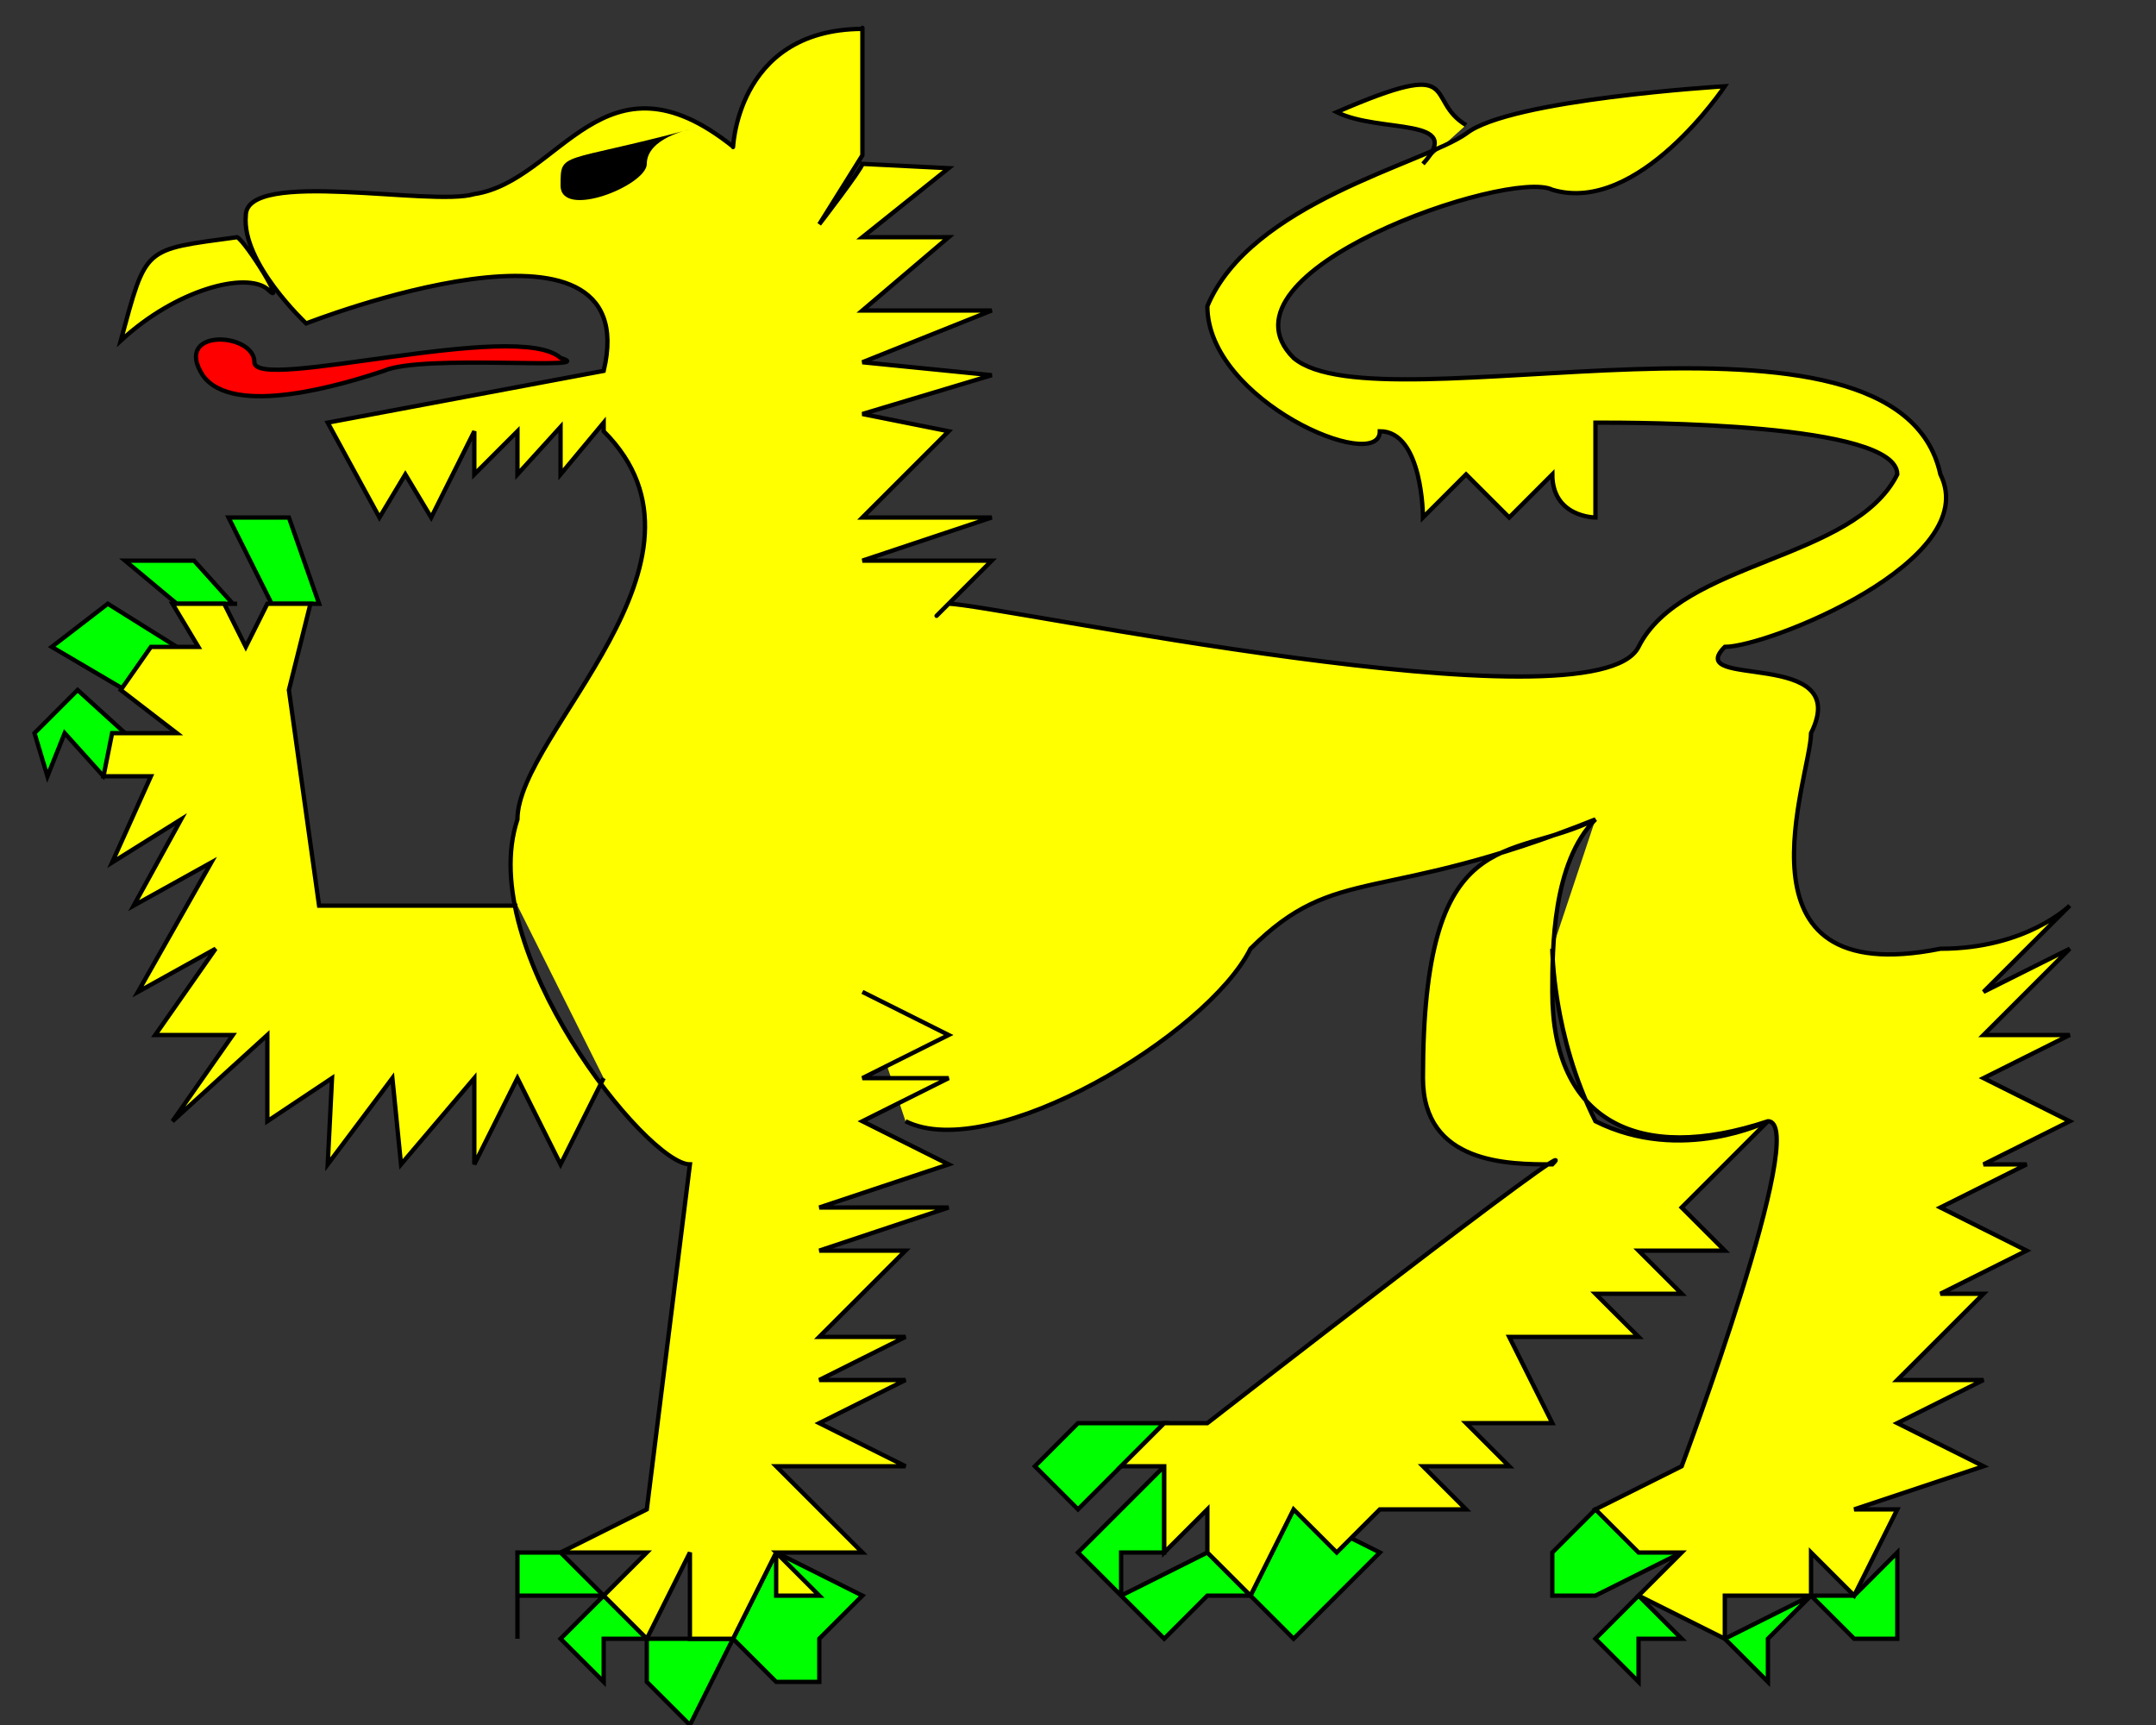 <?xml version="1.0" encoding="UTF-8" standalone="no"?>
<!-- Created with Inkscape (http://www.inkscape.org/) -->

<svg
   xmlns:dc="http://purl.org/dc/elements/1.1/"
   xmlns:cc="http://creativecommons.org/ns#"
   xmlns:rdf="http://www.w3.org/1999/02/22-rdf-syntax-ns#"
   xmlns:svg="http://www.w3.org/2000/svg"
   xmlns="http://www.w3.org/2000/svg"
   version="1.1"
   width="500"
   height="400"
   id="svg2">
  <rect width="100%" height="100%" fill="#333333" stroke="none"/>
  <defs
     id="defs21" />
  <g
     id="layer1">
    <g
       id="armed"
       style="fill:#00ff00;stroke:#000000">
      <path
         d="m 420,370 10,10 10,0 0,-10 0,-10 0,0 -10,10 -10,0 z m -20,10 10,10 0,0 0,-10 10,-10 -20,10 z m -20,-10 -10,10 10,10 0,-10 10,0 -10,-10 z m -10,-20 c 0,0 -10,10 -10,10 l 0,10 10,0 20,-10 -20,-10 z m -80,20 10,10 10,-10 10,-10 -20,-10 -10,20 z m -10,-10 -20,10 10,10 10,-10 10,0 -10,-10 z m -10,-20 -10,10 -10,10 10,10 0,-10 10,0 0,-20 z m 0,-10 c -10,0 -20,0 -20,0 l -10,10 10,10 10,-10 10,-10 z m -100,50 10,10 10,0 0,-10 10,-10 -20,-10 -10,20 z m -20,0 0,10 10,10 10,-20 -20,0 z m -10,-10 -10,10 10,10 0,-10 10,0 -10,-10 z m -10,-10 -10,0 0,20 0,-10 20,0 -10,-10 z M 29,170 18,160 8,170 l 3,10 4,-10 9,10 5,-10 z m 12,-20 -16,-10 -13,10 17,10 12,-10 z m 13,-10 -9,-10 -16,0 12,10 14,0 m 19,0 -7,-20 -14,0 10,20 11,0 z"
         id="path17"
         style="fill:#00ff00;stroke:#000000" />
    </g>
    <g
       id="body">
      <path
         d="m 200,230 20,10 -20,10 20,0 -20,10 20,10 -30,10 30,0 -30,10 20,0 -20,20 20,0 -20,10 20,0 -20,10 20,10 -30,0 20,20 c 0,0 -10,0 -20,0 0,0 10,10 10,10 l -10,0 0,-10 -10,20 -10,0 0,-10 0,-10 -10,20 -10,-10 10,-10 -10,0 -10,0 20,-10 c 0,0 10,-80 10,-80 -10,0 -50,-50 -40,-80 0,-20 50,-60 20,-90 0,-1 0,-2 0,-2 l -10,12 0,-11 -10,11 0,-10 -10,10 0,-10 -10,20 -6,-10 -6,10 L 76,98 140,86 C 150,44 71,75 71,75 71,75 56,61 57,50 c 0,-11 43,-2 53,-5 20,-3 30,-35 60,-11 0,2 0,-27.2 30,-27.3 0,-3.8 0,29.3 0,29.3 l -10,16 c 0,0 10,-13 10,-14 0,0 20,1 20,1 l -20,16 20,0 -20,17 30,0 -30,12 30,3 -30,9 20,4 -20,20 30,0 -30,10 c 0,0 30,0 30,0 0,0 -20,20 -10,10 10,0 150,30 160,10 10,-20 50,-20 60,-40 0,-12 -60,-12 -70,-12 0,0 0,22 0,22 0,0 -10,0 -10,-10 0,0 -10,10 -10,10 0,0 -10,-10 -10,-10 l -10,10 c 0,0 0,-20 -10,-20 0,10 -40,-7 -40,-29 10,-24 50,-33 60,-40 10,-8 60,-11 60,-11 0,0 -20,30 -40,24 -10,-5 -80,19 -60,39 20,17 140,-19 150,27 10,20 -40,40 -50,40 -10,10 30,0 20,20 0,10 -20,60 30,50 20,0 30,-10 30,-10 l -20,20 20,-10 -20,20 20,0 -20,10 20,10 -20,10 10,0 -20,10 20,10 -20,10 10,0 -20,20 20,0 -20,10 20,10 -30,10 10,0 -10,20 -10,-10 0,10 -20,0 0,0 0,10 -20,-10 10,-10 -10,0 -10,-10 20,-10 c 0,0 30,-80 20,-80 -30,10 -50,0 -50,-30 0,-10 0,-30 10,-40 -50,20 -60,10 -80,30 -10,20 -60,50 -80,40 M 340,29 c -10,-6 0,-16 -30,-3 10,5 30,1 20,12 m 40,152 c -20,10 -40,0 -40,60 0,20 20,20 30,20 10,-10 -80,60 -80,60 l -10,0 -10,10 10,0 0,10 0,10 10,-10 0,10 10,10 10,-20 10,10 10,-10 20,0 -10,-10 20,0 -10,-10 20,0 -10,-20 30,0 -10,-10 20,0 -10,-10 20,0 -10,-10 20,-20 c 0,0 -20,10 -40,0 -10,-20 -10,-40 -10,-40 M 55,55 C 33,58 34,57 28,79 41,67 57,63 62,67 67,72 57,56 55,55 z m 65,155 c 0,0 -46,0 -46,0 l -7,-50 5,-20 -10,0 -5,10 -5,-10 -12,0 6,10 -11,0 -7,10 13,10 -4,0 -11,0 -2,10 11,0 -9,20 16,-10 -11,20 18,-10 -17,30 18,-10 -14,20 18,0 -14,20 22,-20 0,20 15,-10 -1,20 15,-20 2,20 17,-20 0,20 10,-20 10,20 10,-20"
         id="path7"
         style="fill:#ffff00;stroke:#000000" />
      <path
         d="m 160,30 c -30,8 -30,5 -30,13 0,8 20,0 20,-5 0,-6 10,-8 10,-8 z"
         id="path9" />
      <path
         d="m 360,100 10,20 m -20,-20 0,20 m -10,-21 -10,11 m -170,160 10,-40"
         id="path11" />
    </g>
    <g
       id="langued"
       style="fill:#ff0000;stroke:#000000">
      <path
         d="m 130,83 c -10,-9 -71,8 -71,1 0,-7 -19,-8 -12,3 7,10 33,2 42,-1 9,-4 51,0 41,-3 z"
         id="path14"
         style="fill:#ff0000;stroke:#000000" />
    </g>
    <rect
       width="78.395"
       height="46.296"
       x="90.51"
       y="25.062"
       transform="matrix(0.98,-0.2,0.2,0.98,0,0)"
       id="crowned"
       style="fill:none;stroke:none" />
  </g>
</svg>
